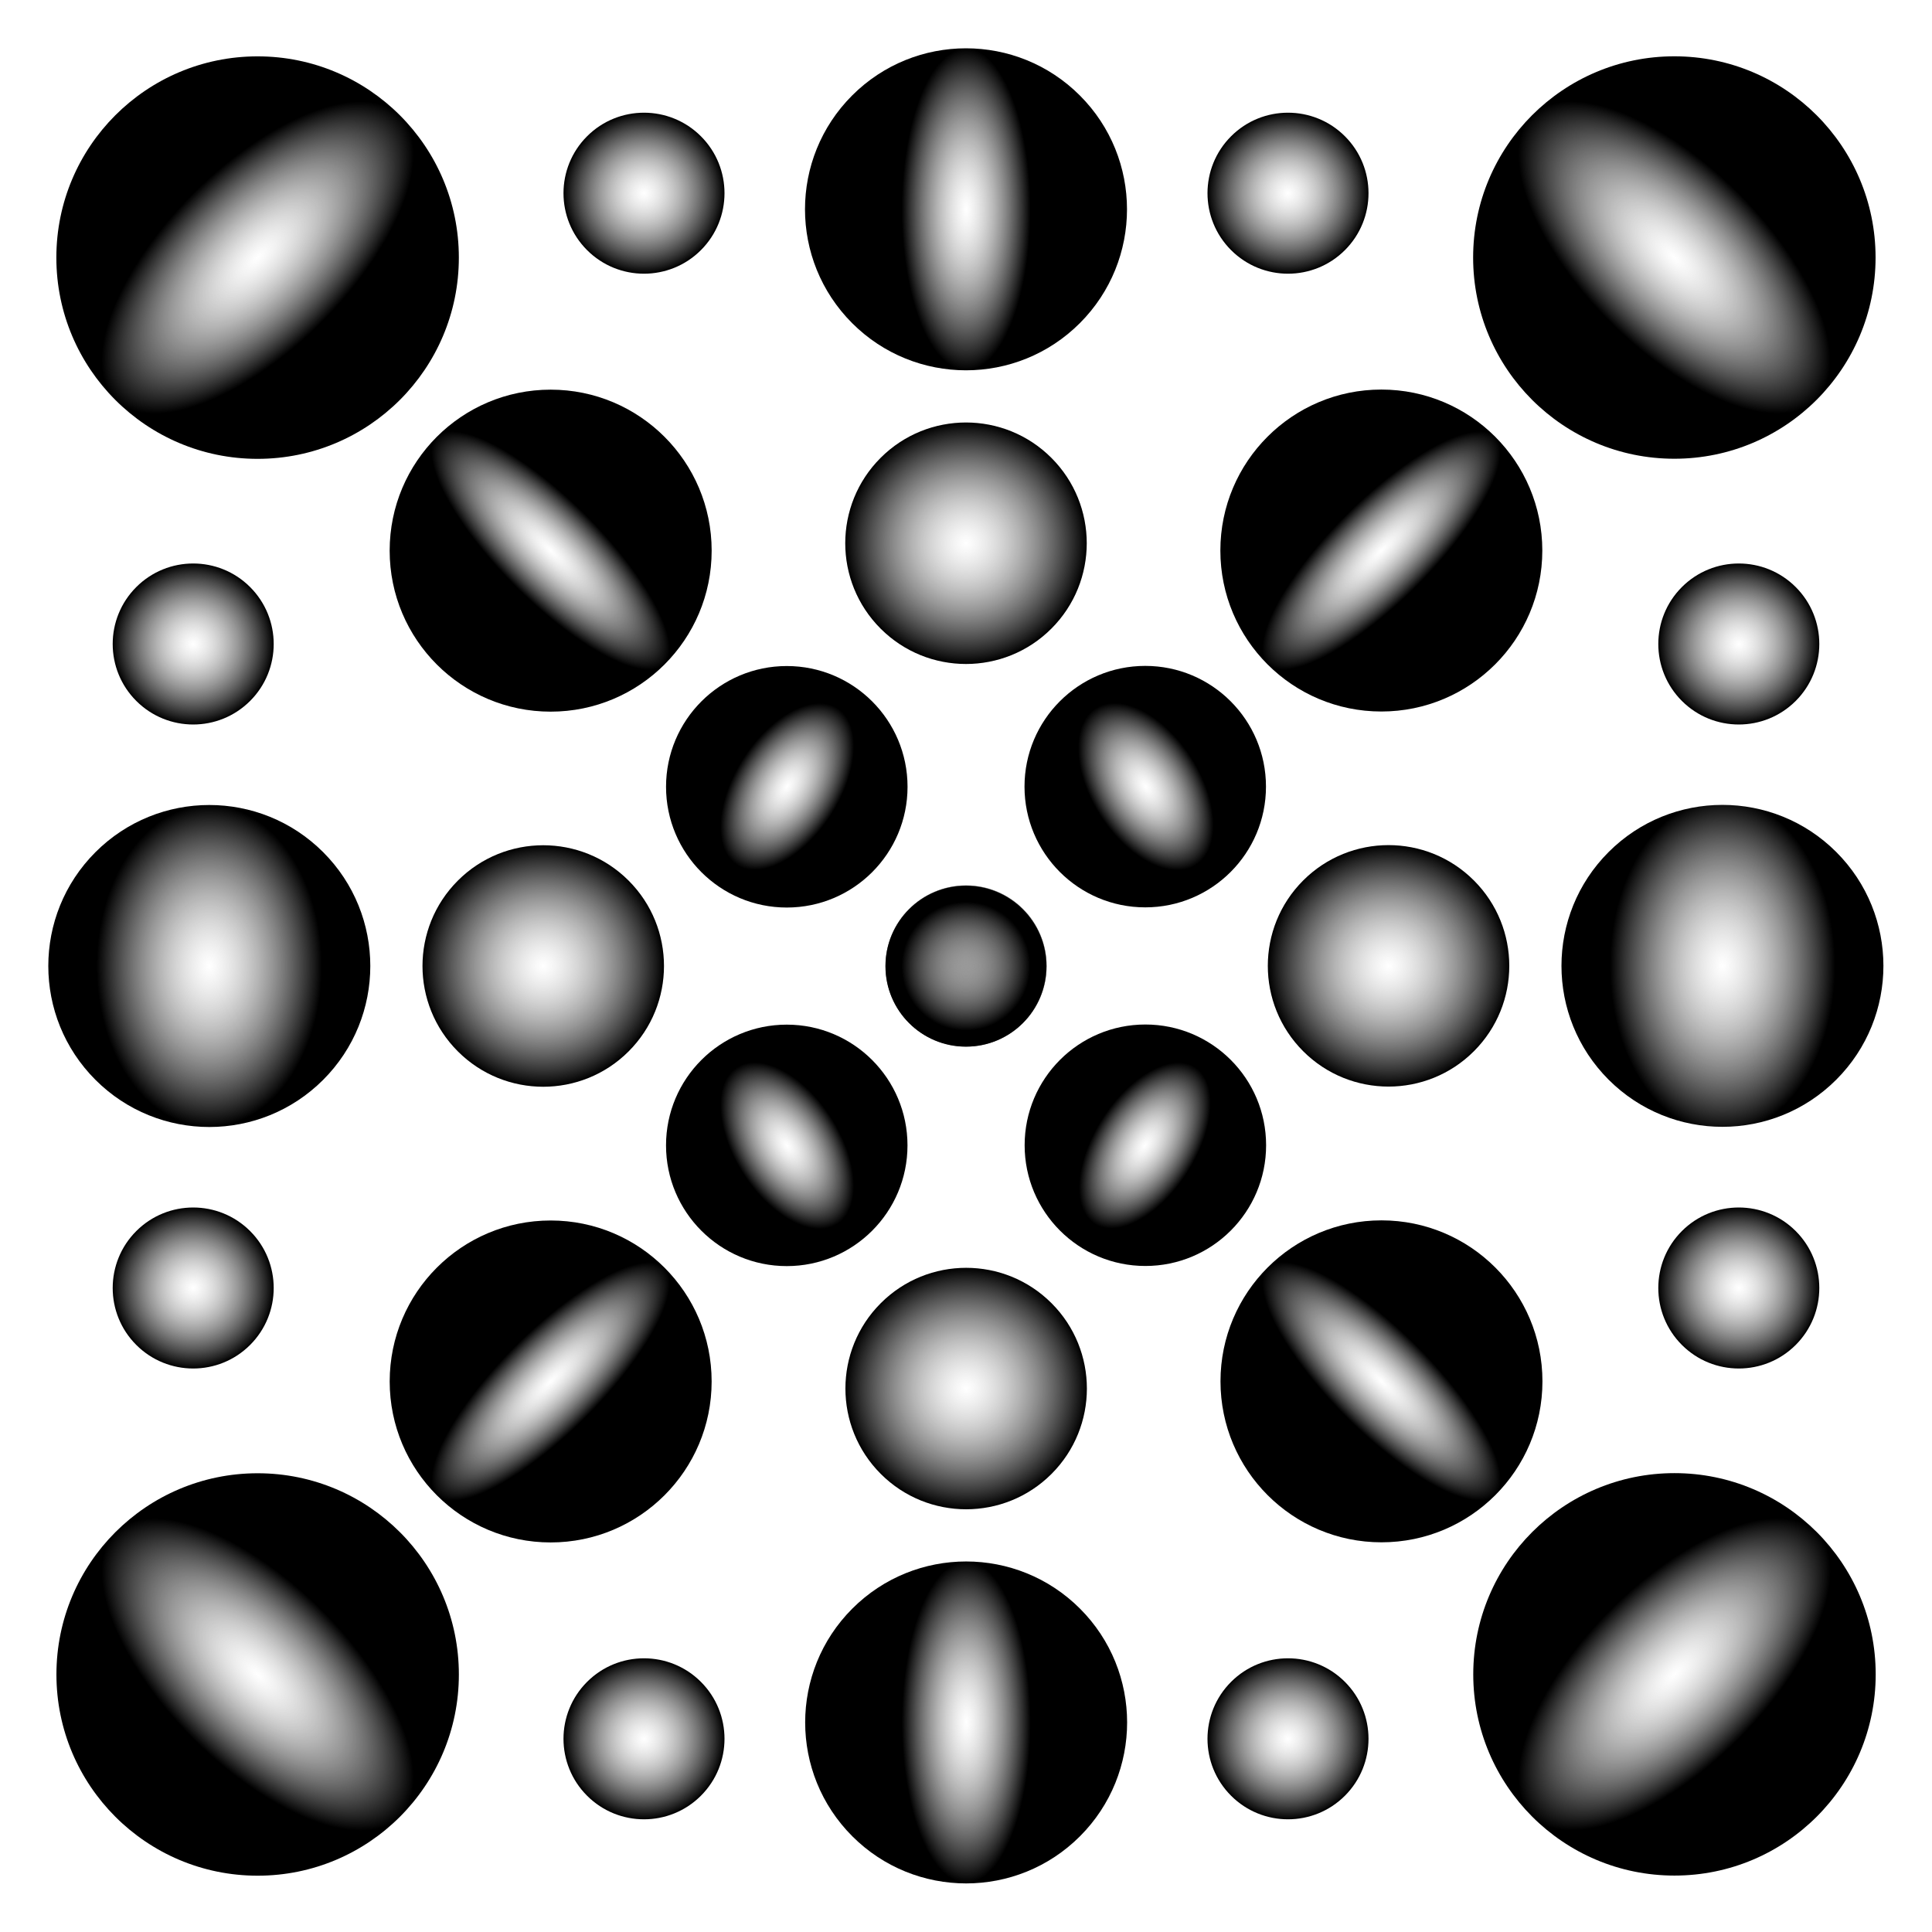 <?xml version="1.0" encoding="UTF-8" standalone="no"?>
<!-- Created with Inkscape (http://www.inkscape.org/) -->

<svg
   width="240"
   height="240"
   viewBox="0 0 240 240"
   version="1.1"
   id="svg5"
   inkscape:version="1.1 (c4e8f9ed74, 2021-05-24)"
   sodipodi:docname="Lesson_53_.svg"
   xmlns:inkscape="http://www.inkscape.org/namespaces/inkscape"
   xmlns:sodipodi="http://sodipodi.sourceforge.net/DTD/sodipodi-0.dtd"
   xmlns:xlink="http://www.w3.org/1999/xlink"
   xmlns="http://www.w3.org/2000/svg"
   xmlns:svg="http://www.w3.org/2000/svg">
  <sodipodi:namedview
     id="namedview7"
     pagecolor="#ededed"
     bordercolor="#666666"
     borderopacity="1.0"
     inkscape:pageshadow="2"
     inkscape:pageopacity="0"
     inkscape:pagecheckerboard="0"
     inkscape:document-units="px"
     showgrid="true"
     units="px"
     scale-x="1"
     inkscape:showpageshadow="false"
     inkscape:snap-page="true"
     inkscape:snap-nodes="true"
     showguides="true"
     inkscape:guide-bbox="true"
     inkscape:snap-object-midpoints="true"
     inkscape:zoom="3.3416667"
     inkscape:cx="120"
     inkscape:cy="120"
     inkscape:window-width="1920"
     inkscape:window-height="1017"
     inkscape:window-x="0"
     inkscape:window-y="0"
     inkscape:window-maximized="1"
     inkscape:current-layer="layer2"
     inkscape:snap-grids="true"
     inkscape:snap-center="true"
     inkscape:snap-bbox="true"
     inkscape:bbox-paths="true"
     inkscape:snap-bbox-midpoints="true"
     inkscape:snap-bbox-edge-midpoints="true">
    <inkscape:grid
       type="xygrid"
       id="grid823"
       spacingx="8"
       spacingy="8"
       empspacing="3" />
    <sodipodi:guide
       position="120,120"
       orientation="-0.707,-0.707"
       id="guide825"
       inkscape:label=""
       inkscape:locked="true"
       inkscape:color="rgb(0,0,255)" />
    <sodipodi:guide
       position="120,120"
       orientation="0.707,-0.707"
       id="guide827"
       inkscape:label=""
       inkscape:locked="false"
       inkscape:color="rgb(0,0,255)" />
    <sodipodi:guide
       position="120,120"
       orientation="0,-1"
       id="guide1743" />
  </sodipodi:namedview>
  <defs
     id="defs2">
    <linearGradient
       inkscape:collect="always"
       id="linearGradient985">
      <stop
         style="stop-color:#999999;stop-opacity:0;"
         offset="0"
         id="stop983" />
      <stop
         style="stop-color:#000000;stop-opacity:1"
         offset="1"
         id="stop981" />
    </linearGradient>
    <radialGradient
       inkscape:collect="always"
       xlink:href="#linearGradient985"
       id="radialGradient987"
       cx="-66.468"
       cy="103.238"
       fx="-66.468"
       fy="103.238"
       r="20"
       gradientUnits="userSpaceOnUse"
       gradientTransform="matrix(-0.707,0.707,-0.495,-0.495,-62.368,201.337)" />
    <radialGradient
       inkscape:collect="always"
       xlink:href="#linearGradient985"
       id="radialGradient2005"
       cx="-206.84"
       cy="-37.135"
       fx="-206.84"
       fy="-37.135"
       r="15"
       gradientUnits="userSpaceOnUse"
       gradientTransform="matrix(-0.707,0.707,-0.707,-0.707,-379.357,82.865)" />
    <radialGradient
       inkscape:collect="always"
       xlink:href="#linearGradient985"
       id="radialGradient2013"
       cx="-37.135"
       cy="132.571"
       fx="-37.135"
       fy="132.571"
       r="15"
       gradientUnits="userSpaceOnUse"
       gradientTransform="rotate(135,-37.135,132.571)" />
    <radialGradient
       inkscape:collect="always"
       xlink:href="#linearGradient985"
       id="radialGradient2021"
       cx="-236.174"
       cy="-66.468"
       fx="-236.174"
       fy="-66.468"
       r="20"
       gradientUnits="userSpaceOnUse"
       gradientTransform="matrix(0.495,0.495,-0.735,0.735,-168.118,99.275)" />
    <radialGradient
       inkscape:collect="always"
       xlink:href="#linearGradient985"
       id="radialGradient2379"
       cx="-38.697"
       cy="61.284"
       fx="-38.697"
       fy="61.284"
       r="25"
       gradientUnits="userSpaceOnUse"
       gradientTransform="matrix(0.32,0.32,-0.707,0.707,17.02,30.332)" />
    <radialGradient
       inkscape:collect="always"
       xlink:href="#linearGradient985"
       id="radialGradient2451"
       cx="-38.697"
       cy="61.284"
       fx="-38.697"
       fy="61.284"
       r="25"
       gradientUnits="userSpaceOnUse"
       gradientTransform="matrix(0.32,0.32,-0.707,0.707,17.02,30.332)" />
    <radialGradient
       inkscape:collect="always"
       xlink:href="#linearGradient985"
       id="radialGradient2523"
       cx="-236.174"
       cy="-66.468"
       fx="-236.174"
       fy="-66.468"
       r="20"
       gradientUnits="userSpaceOnUse"
       gradientTransform="matrix(0.707,0.707,-0.283,0.283,-87.974,119.332)" />
    <radialGradient
       inkscape:collect="always"
       xlink:href="#linearGradient985"
       id="radialGradient3295"
       cx="-66.468"
       cy="103.238"
       fx="-66.468"
       fy="103.238"
       r="20"
       gradientUnits="userSpaceOnUse"
       gradientTransform="matrix(-0.283,0.283,-0.707,-0.707,-12.268,195.038)" />
    <radialGradient
       inkscape:collect="always"
       xlink:href="#linearGradient985"
       id="radialGradient3495"
       cx="-38.697"
       cy="61.284"
       fx="-38.697"
       fy="61.284"
       r="25"
       gradientUnits="userSpaceOnUse"
       gradientTransform="matrix(0.32,0.32,-0.707,0.707,17.02,30.332)" />
    <radialGradient
       inkscape:collect="always"
       xlink:href="#linearGradient985"
       id="radialGradient3631"
       cx="-38.697"
       cy="61.284"
       fx="-38.697"
       fy="61.284"
       r="25"
       gradientUnits="userSpaceOnUse"
       gradientTransform="matrix(0.32,0.32,-0.707,0.707,17.02,30.332)" />
    <radialGradient
       inkscape:collect="always"
       xlink:href="#linearGradient985"
       id="radialGradient5428"
       cx="-2.292"
       cy="97.688"
       fx="-2.292"
       fy="97.688"
       r="20"
       gradientUnits="userSpaceOnUse"
       gradientTransform="matrix(0.22,-0.22,0.707,0.707,-70.863,28.107)" />
    <radialGradient
       inkscape:collect="always"
       xlink:href="#linearGradient985"
       id="radialGradient5628"
       cx="-2.292"
       cy="97.688"
       fx="-2.292"
       fy="97.688"
       r="20"
       gradientUnits="userSpaceOnUse"
       gradientTransform="matrix(0.22,-0.22,0.707,0.707,-70.863,28.107)" />
    <radialGradient
       inkscape:collect="always"
       xlink:href="#linearGradient985"
       id="radialGradient5764"
       cx="-2.292"
       cy="97.688"
       fx="-2.292"
       fy="97.688"
       r="20"
       gradientUnits="userSpaceOnUse"
       gradientTransform="matrix(0.22,-0.22,0.707,0.707,-70.863,28.107)" />
    <radialGradient
       inkscape:collect="always"
       xlink:href="#linearGradient985"
       id="radialGradient5836"
       cx="-2.292"
       cy="97.688"
       fx="-2.292"
       fy="97.688"
       r="20"
       gradientUnits="userSpaceOnUse"
       gradientTransform="matrix(0.22,-0.22,0.707,0.707,-70.863,28.107)" />
    <radialGradient
       inkscape:collect="always"
       xlink:href="#linearGradient985"
       id="radialGradient6292"
       cx="-206.84"
       cy="-37.135"
       fx="-206.84"
       fy="-37.135"
       r="15"
       gradientUnits="userSpaceOnUse" />
    <radialGradient
       inkscape:collect="always"
       xlink:href="#linearGradient985"
       id="radialGradient6300"
       cx="-37.135"
       cy="132.571"
       fx="-37.135"
       fy="132.571"
       r="15"
       gradientUnits="userSpaceOnUse" />
    <radialGradient
       inkscape:collect="always"
       xlink:href="#linearGradient985"
       id="radialGradient6308"
       cx="39.598"
       cy="73.539"
       fx="39.598"
       fy="73.539"
       r="10"
       gradientUnits="userSpaceOnUse" />
    <radialGradient
       inkscape:collect="always"
       xlink:href="#linearGradient985"
       id="radialGradient6700"
       cx="96.167"
       cy="130.108"
       fx="96.167"
       fy="130.108"
       r="10"
       gradientUnits="userSpaceOnUse" />
    <radialGradient
       inkscape:collect="always"
       xlink:href="#linearGradient985"
       id="radialGradient6708"
       cx="96.167"
       cy="209.304"
       fx="96.167"
       fy="209.304"
       r="10"
       gradientUnits="userSpaceOnUse" />
    <radialGradient
       inkscape:collect="always"
       xlink:href="#linearGradient985"
       id="radialGradient6716"
       cx="39.598"
       cy="265.872"
       fx="39.598"
       fy="265.872"
       r="10"
       gradientUnits="userSpaceOnUse" />
    <radialGradient
       inkscape:collect="always"
       xlink:href="#linearGradient985"
       id="radialGradient6724"
       cx="-39.598"
       cy="265.872"
       fx="-39.598"
       fy="265.872"
       r="10"
       gradientUnits="userSpaceOnUse" />
    <radialGradient
       inkscape:collect="always"
       xlink:href="#linearGradient985"
       id="radialGradient6732"
       cx="-96.167"
       cy="209.304"
       fx="-96.167"
       fy="209.304"
       r="10"
       gradientUnits="userSpaceOnUse" />
    <radialGradient
       inkscape:collect="always"
       xlink:href="#linearGradient985"
       id="radialGradient6740"
       cx="-96.167"
       cy="130.108"
       fx="-96.167"
       fy="130.108"
       r="10"
       gradientUnits="userSpaceOnUse" />
    <radialGradient
       inkscape:collect="always"
       xlink:href="#linearGradient985"
       id="radialGradient6748"
       cx="-39.598"
       cy="73.539"
       fx="-39.598"
       fy="73.539"
       r="10"
       gradientUnits="userSpaceOnUse" />
    <radialGradient
       inkscape:collect="always"
       xlink:href="#linearGradient985"
       id="radialGradient6756"
       cx="49.303"
       cy="149.284"
       fx="49.303"
       fy="149.284"
       r="10"
       gradientUnits="userSpaceOnUse"
       gradientTransform="matrix(0.8,0,0,0.8,9.861,29.857)" />
    <radialGradient
       inkscape:collect="always"
       xlink:href="#linearGradient985"
       id="radialGradient7158"
       cx="27.041"
       cy="127.021"
       fx="27.041"
       fy="127.021"
       r="15"
       gradientUnits="userSpaceOnUse"
       gradientTransform="matrix(-0.226,-0.351,0.649,-0.417,-49.312,189.546)" />
    <radialGradient
       inkscape:collect="always"
       xlink:href="#linearGradient985"
       id="radialGradient7614"
       cx="27.041"
       cy="127.021"
       fx="27.041"
       fy="127.021"
       r="15"
       gradientUnits="userSpaceOnUse"
       gradientTransform="matrix(0.364,0.234,-0.417,0.649,70.217,38.224)" />
    <radialGradient
       inkscape:collect="always"
       xlink:href="#linearGradient985"
       id="radialGradient7814"
       cx="27.041"
       cy="127.021"
       fx="27.041"
       fy="127.021"
       r="15"
       gradientUnits="userSpaceOnUse"
       gradientTransform="matrix(0.364,0.234,-0.417,0.649,70.217,38.224)" />
    <radialGradient
       inkscape:collect="always"
       xlink:href="#linearGradient985"
       id="radialGradient8270"
       cx="27.041"
       cy="127.021"
       fx="27.041"
       fy="127.021"
       r="15"
       gradientUnits="userSpaceOnUse"
       gradientTransform="matrix(0.417,-0.649,0.376,0.242,-32.068,113.823)" />
  </defs>
  <g
     inkscape:label="Layer_I"
     inkscape:groupmode="layer"
     id="layer1"
     sodipodi:insensitive="true">
    <rect
       style="fill:#ff9955;fill-opacity:0;stroke:none;stroke-width:10"
       id="rect846"
       width="3840"
       height="2160"
       x="0"
       y="0"
       rx="0"
       ry="0"
       sodipodi:insensitive="true"
       inkscape:label="Background" />
  </g>
  <g
     inkscape:groupmode="layer"
     id="layer2"
     inkscape:label="Layer_II">
    <g
       id="g1420"
       transform="rotate(45,70.697,70.697)"
       inkscape:transform-center-x="51.500011"
       inkscape:transform-center-y="-51.50001">
      <circle
         style="fill:url(#radialGradient3631);fill-rule:evenodd;stroke:none;stroke-width:0.75;stroke-linecap:round;stroke-linejoin:round;stroke-opacity:1;paint-order:fill markers stroke;stop-color:#000000;fill-opacity:1"
         id="path869"
         cx="-38.697"
         cy="61.284"
         r="25"
         transform="rotate(-45)" />
      <circle
         style="fill:#999999;fill-rule:evenodd;stroke:none;stroke-width:0.75;stroke-linecap:round;stroke-linejoin:round;stroke-opacity:1;paint-order:fill markers stroke;stop-color:#000000"
         id="circle1093"
         cx="49.303"
         cy="149.284"
         r="10"
         transform="rotate(-45)" />
      <circle
         style="fill:url(#radialGradient7814);fill-rule:evenodd;stroke:none;stroke-width:0.75;stroke-linecap:round;stroke-linejoin:round;stroke-opacity:1;paint-order:fill markers stroke;stop-color:#000000;fill-opacity:1"
         id="circle1167"
         cx="27.041"
         cy="127.021"
         r="15"
         transform="rotate(-45)" />
      <circle
         style="fill:url(#radialGradient5836);fill-rule:evenodd;stroke:none;stroke-width:0.75;stroke-linecap:round;stroke-linejoin:round;stroke-opacity:1;paint-order:fill markers stroke;stop-color:#000000;fill-opacity:1"
         id="circle1187"
         cx="-2.292"
         cy="97.688"
         r="20"
         transform="rotate(-45)" />
    </g>
    <g
       id="g1646"
       transform="matrix(-0.707,0.707,0.707,0.707,169.303,-29.284)"
       inkscape:transform-center-x="-51.500007"
       inkscape:transform-center-y="-51.50001">
      <circle
         style="fill:url(#radialGradient3495);fill-rule:evenodd;stroke:none;stroke-width:0.75;stroke-linecap:round;stroke-linejoin:round;stroke-opacity:1;paint-order:fill markers stroke;stop-color:#000000;fill-opacity:1"
         id="circle1638"
         cx="-38.697"
         cy="61.284"
         r="25"
         transform="rotate(-45)" />
      <circle
         style="fill:#999999;fill-rule:evenodd;stroke:none;stroke-width:0.75;stroke-linecap:round;stroke-linejoin:round;stroke-opacity:1;paint-order:fill markers stroke;stop-color:#000000"
         id="circle1640"
         cx="49.303"
         cy="149.284"
         r="10"
         transform="rotate(-45)" />
      <circle
         style="fill:url(#radialGradient8270);fill-rule:evenodd;stroke:none;stroke-width:0.75;stroke-linecap:round;stroke-linejoin:round;stroke-opacity:1;paint-order:fill markers stroke;stop-color:#000000;fill-opacity:1"
         id="circle1642"
         cx="27.041"
         cy="127.021"
         r="15"
         transform="rotate(-45)" />
      <circle
         style="fill:url(#radialGradient5628);fill-rule:evenodd;stroke:none;stroke-width:0.75;stroke-linecap:round;stroke-linejoin:round;stroke-opacity:1;paint-order:fill markers stroke;stop-color:#000000;fill-opacity:1"
         id="circle1644"
         cx="-2.292"
         cy="97.688"
         r="20"
         transform="rotate(-45)" />
    </g>
    <g
       id="g1674"
       transform="matrix(-0.707,-0.707,-0.707,0.707,269.284,169.303)"
       inkscape:transform-center-x="-51.500005"
       inkscape:transform-center-y="51.500007">
      <circle
         style="fill:url(#radialGradient2379);fill-rule:evenodd;stroke:none;stroke-width:0.75;stroke-linecap:round;stroke-linejoin:round;stroke-opacity:1;paint-order:fill markers stroke;stop-color:#000000;fill-opacity:1"
         id="circle1666"
         cx="-38.697"
         cy="61.284"
         r="25"
         transform="rotate(-45)" />
      <circle
         style="fill:#999999;fill-rule:evenodd;stroke:none;stroke-width:0.75;stroke-linecap:round;stroke-linejoin:round;stroke-opacity:1;paint-order:fill markers stroke;stop-color:#000000"
         id="circle1668"
         cx="49.303"
         cy="149.284"
         r="10"
         transform="rotate(-45)" />
      <circle
         style="fill:url(#radialGradient7158);fill-rule:evenodd;stroke:none;stroke-width:0.75;stroke-linecap:round;stroke-linejoin:round;stroke-opacity:1;paint-order:fill markers stroke;stop-color:#000000;fill-opacity:1"
         id="circle1670"
         cx="27.041"
         cy="127.021"
         r="15"
         transform="rotate(-45)" />
      <circle
         style="fill:url(#radialGradient5764);fill-rule:evenodd;stroke:none;stroke-width:0.75;stroke-linecap:round;stroke-linejoin:round;stroke-opacity:1;paint-order:fill markers stroke;stop-color:#000000;fill-opacity:1"
         id="circle1672"
         cx="-2.292"
         cy="97.688"
         r="20"
         transform="rotate(-45)" />
    </g>
    <g
       id="g1702"
       transform="matrix(0.707,-0.707,-0.707,-0.707,70.697,269.284)"
       inkscape:transform-center-x="51.500007"
       inkscape:transform-center-y="51.500005">
      <circle
         style="fill:url(#radialGradient2451);fill-rule:evenodd;stroke:none;stroke-width:0.75;stroke-linecap:round;stroke-linejoin:round;stroke-opacity:1;paint-order:fill markers stroke;stop-color:#000000;fill-opacity:1"
         id="circle1694"
         cx="-38.697"
         cy="61.284"
         r="25"
         transform="rotate(-45)" />
      <circle
         style="fill:url(#radialGradient6756);fill-rule:evenodd;stroke:none;stroke-width:0.75;stroke-linecap:round;stroke-linejoin:round;stroke-opacity:1;paint-order:fill markers stroke;stop-color:#000000;fill-opacity:1"
         id="circle1696"
         cx="49.303"
         cy="149.284"
         r="10"
         transform="rotate(-45)" />
      <circle
         style="fill:url(#radialGradient7614);fill-rule:evenodd;stroke:none;stroke-width:0.75;stroke-linecap:round;stroke-linejoin:round;stroke-opacity:1;paint-order:fill markers stroke;stop-color:#000000;fill-opacity:1"
         id="circle1698"
         cx="27.041"
         cy="127.021"
         r="15"
         transform="rotate(-45)" />
      <circle
         style="fill:url(#radialGradient5428);fill-rule:evenodd;stroke:none;stroke-width:0.75;stroke-linecap:round;stroke-linejoin:round;stroke-opacity:1;paint-order:fill markers stroke;stop-color:#000000;fill-opacity:1"
         id="circle1700"
         cx="-2.292"
         cy="97.688"
         r="20"
         transform="rotate(-45)" />
    </g>
    <g
       id="g1759">
      <circle
         style="fill:url(#radialGradient987);fill-opacity:1;fill-rule:evenodd;stroke:none;stroke-width:0.75;stroke-linecap:round;stroke-linejoin:round;stroke-opacity:1;paint-order:fill markers stroke;stop-color:#000000"
         id="circle1735"
         cx="-66.468"
         cy="103.238"
         r="20"
         transform="rotate(-45)" />
      <circle
         style="fill:url(#radialGradient2013);fill-opacity:1;fill-rule:evenodd;stroke:none;stroke-width:0.75;stroke-linecap:round;stroke-linejoin:round;stroke-opacity:1;paint-order:fill markers stroke;stop-color:#000000"
         id="circle1733"
         cx="-37.135"
         cy="132.571"
         r="15"
         transform="rotate(-45)" />
      <circle
         style="fill:url(#radialGradient2021);fill-opacity:1;fill-rule:evenodd;stroke:none;stroke-width:0.75;stroke-linecap:round;stroke-linejoin:round;stroke-opacity:1;paint-order:fill markers stroke;stop-color:#000000"
         id="circle1745"
         cx="-236.174"
         cy="-66.468"
         r="20"
         transform="matrix(-0.707,-0.707,-0.707,0.707,0,0)" />
      <circle
         style="fill:url(#radialGradient2005);fill-opacity:1;fill-rule:evenodd;stroke:none;stroke-width:0.75;stroke-linecap:round;stroke-linejoin:round;stroke-opacity:1;paint-order:fill markers stroke;stop-color:#000000"
         id="circle1747"
         cx="-206.84"
         cy="-37.135"
         r="15"
         transform="matrix(-0.707,-0.707,-0.707,0.707,0,0)" />
    </g>
    <g
       id="g1769"
       transform="rotate(90,120,120)">
      <circle
         style="fill:url(#radialGradient3295);fill-rule:evenodd;stroke:none;stroke-width:0.75;stroke-linecap:round;stroke-linejoin:round;stroke-opacity:1;paint-order:fill markers stroke;stop-color:#000000;fill-opacity:1"
         id="circle1761"
         cx="-66.468"
         cy="103.238"
         r="20"
         transform="rotate(-45)" />
      <circle
         style="fill:url(#radialGradient6300);fill-rule:evenodd;stroke:none;stroke-width:0.75;stroke-linecap:round;stroke-linejoin:round;stroke-opacity:1;paint-order:fill markers stroke;stop-color:#000000;fill-opacity:1.0"
         id="circle1763"
         cx="-37.135"
         cy="132.571"
         r="15"
         transform="rotate(-45)" />
      <circle
         style="fill:url(#radialGradient2523);fill-rule:evenodd;stroke:none;stroke-width:0.75;stroke-linecap:round;stroke-linejoin:round;stroke-opacity:1;paint-order:fill markers stroke;stop-color:#000000;fill-opacity:1"
         id="circle1765"
         cx="-236.174"
         cy="-66.468"
         r="20"
         transform="matrix(-0.707,-0.707,-0.707,0.707,0,0)" />
      <circle
         style="fill:url(#radialGradient6292);fill-rule:evenodd;stroke:none;stroke-width:0.75;stroke-linecap:round;stroke-linejoin:round;stroke-opacity:1;paint-order:fill markers stroke;stop-color:#000000;fill-opacity:1.0"
         id="circle1767"
         cx="-206.84"
         cy="-37.135"
         r="15"
         transform="matrix(-0.707,-0.707,-0.707,0.707,0,0)" />
    </g>
    <circle
       style="fill:url(#radialGradient6732);fill-rule:evenodd;stroke:none;stroke-width:0.75;stroke-linecap:round;stroke-linejoin:round;stroke-opacity:1;paint-order:fill markers stroke;stop-color:#000000;fill-opacity:1.0"
       id="circle1962"
       cx="-96.167"
       cy="209.304"
       r="10"
       transform="rotate(-45)" />
    <circle
       style="fill:url(#radialGradient6724);fill-rule:evenodd;stroke:none;stroke-width:0.75;stroke-linecap:round;stroke-linejoin:round;stroke-opacity:1;paint-order:fill markers stroke;stop-color:#000000;fill-opacity:1.0"
       id="circle1983"
       cx="-39.598"
       cy="265.872"
       r="10"
       transform="rotate(-45)"
       inkscape:transform-center-x="41.000001"
       inkscape:transform-center-y="95.999996" />
    <circle
       style="fill:url(#radialGradient6716);fill-rule:evenodd;stroke:none;stroke-width:0.75;stroke-linecap:round;stroke-linejoin:round;stroke-opacity:1;paint-order:fill markers stroke;stop-color:#000000;fill-opacity:1.0"
       id="circle1985"
       cx="39.598"
       cy="265.872"
       r="10"
       transform="rotate(-45)"
       inkscape:transform-center-x="-9.1159594e-06"
       inkscape:transform-center-y="8.0513099e-06" />
    <circle
       style="fill:url(#radialGradient6708);fill-rule:evenodd;stroke:none;stroke-width:0.75;stroke-linecap:round;stroke-linejoin:round;stroke-opacity:1;paint-order:fill markers stroke;stop-color:#000000;fill-opacity:1.0"
       id="circle2005"
       cx="96.167"
       cy="209.304"
       r="10"
       transform="rotate(-45)"
       inkscape:transform-center-x="-9.1159594e-06"
       inkscape:transform-center-y="8.0513099e-06" />
    <circle
       style="fill:url(#radialGradient6700);fill-rule:evenodd;stroke:none;stroke-width:0.75;stroke-linecap:round;stroke-linejoin:round;stroke-opacity:1;paint-order:fill markers stroke;stop-color:#000000;fill-opacity:1.0"
       id="circle2007"
       cx="96.167"
       cy="130.108"
       r="10"
       transform="rotate(-45)"
       inkscape:transform-center-x="-9.1159594e-06"
       inkscape:transform-center-y="8.0513099e-06" />
    <circle
       style="fill:url(#radialGradient6308);fill-rule:evenodd;stroke:none;stroke-width:0.75;stroke-linecap:round;stroke-linejoin:round;stroke-opacity:1;paint-order:fill markers stroke;stop-color:#000000;fill-opacity:1.0"
       id="circle2009"
       cx="39.598"
       cy="73.539"
       r="10"
       transform="rotate(-45)"
       inkscape:transform-center-x="-9.1159594e-06"
       inkscape:transform-center-y="8.0513099e-06" />
    <circle
       style="fill:url(#radialGradient6748);fill-rule:evenodd;stroke:none;stroke-width:0.75;stroke-linecap:round;stroke-linejoin:round;stroke-opacity:1;paint-order:fill markers stroke;stop-color:#000000;fill-opacity:1.0"
       id="circle2011"
       cx="-39.598"
       cy="73.539"
       r="10"
       transform="rotate(-45)"
       inkscape:transform-center-x="-9.1159594e-06"
       inkscape:transform-center-y="8.0513099e-06" />
    <circle
       style="fill:url(#radialGradient6740);fill-rule:evenodd;stroke:none;stroke-width:0.75;stroke-linecap:round;stroke-linejoin:round;stroke-opacity:1;paint-order:fill markers stroke;stop-color:#000000;fill-opacity:1.0"
       id="circle2013"
       cx="-96.167"
       cy="130.108"
       r="10"
       transform="rotate(-45)"
       inkscape:transform-center-x="-9.1159594e-06"
       inkscape:transform-center-y="8.0513099e-06" />
  </g>
</svg>
